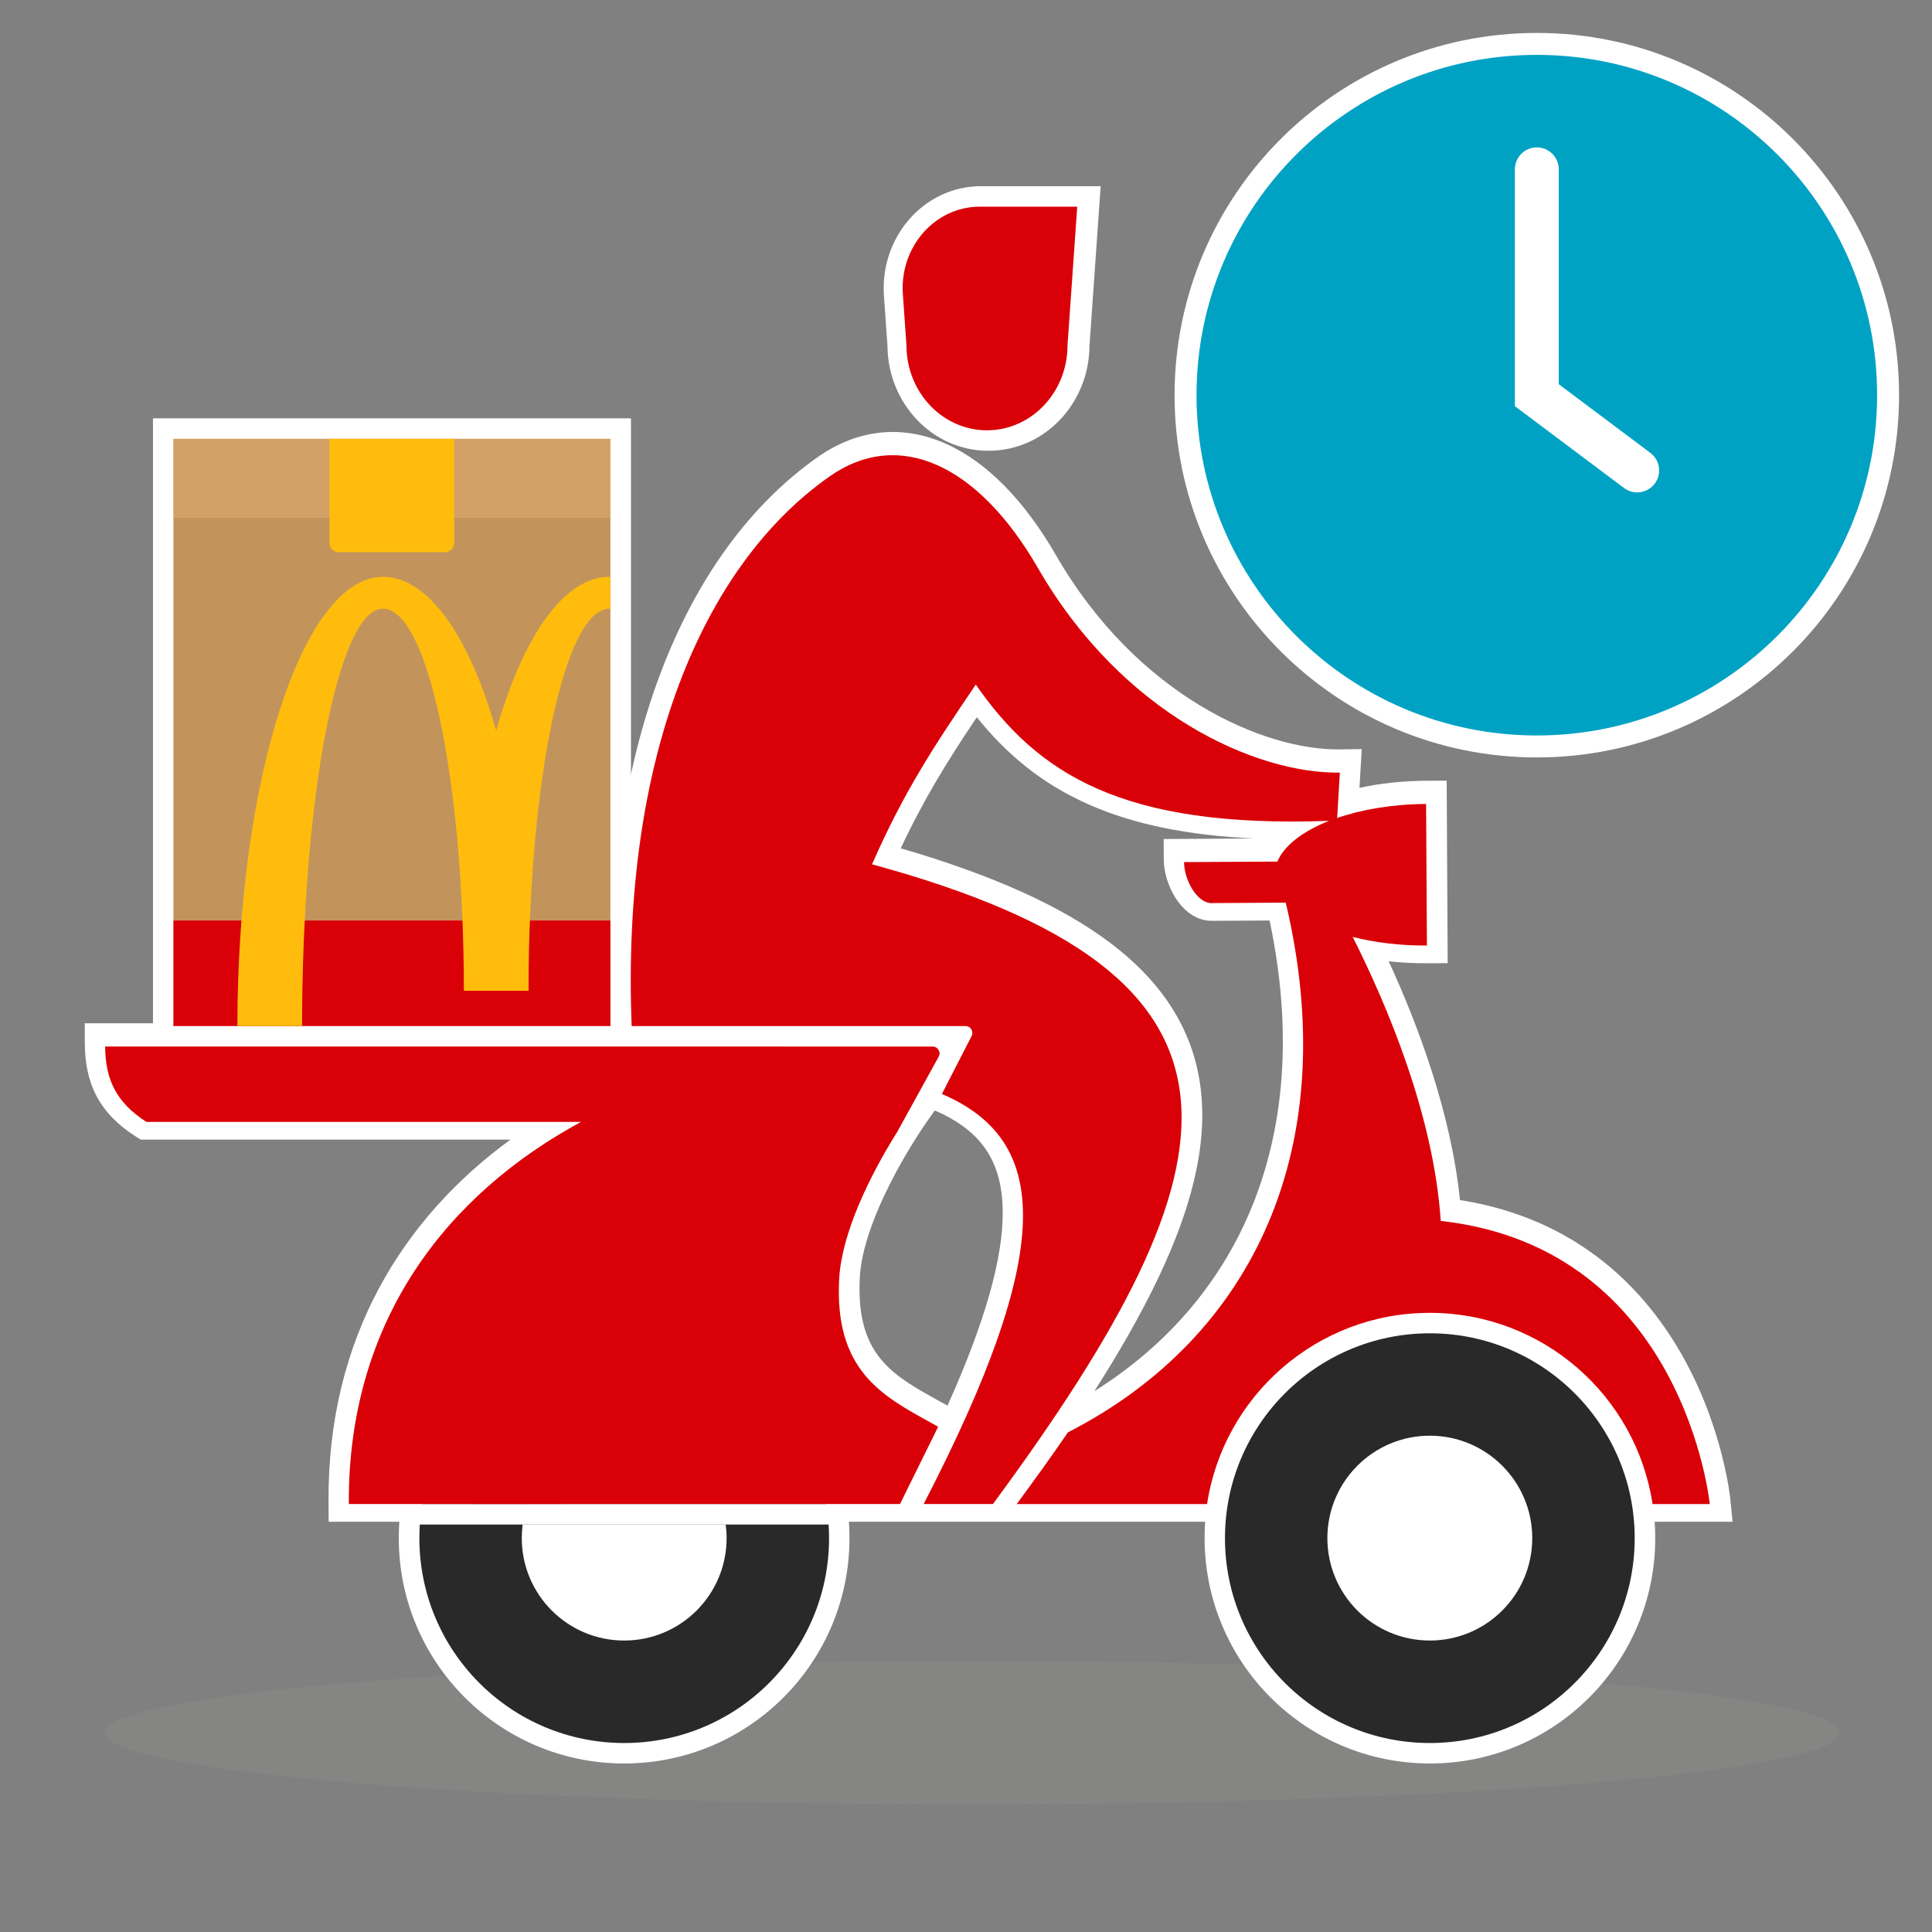 <svg width="44" height="44" viewBox="0 0 44 44" fill="none" xmlns="http://www.w3.org/2000/svg">
<rect x="0" y="0" width="44" height="44" fill="#808080" stroke="none"/>
<g clip-path="url(#clip0_17_28562)">
<path d="M41.897 39.461C41.897 40.363 33.055 41.094 22.148 41.094C11.241 41.094 2.398 40.363 2.398 39.461C2.398 38.559 11.241 37.828 22.148 37.828C33.055 37.828 41.897 38.559 41.897 39.461Z" fill="#A0A09F" fill-opacity="0.15"/>
<path fill-rule="evenodd" clip-rule="evenodd" d="M14.37 9.527L14.37 23.834H3.484V9.527H14.37Z" fill="white"/>
<path fill-rule="evenodd" clip-rule="evenodd" d="M19.346 35.03C19.346 37.864 17.048 40.162 14.214 40.162C11.38 40.162 9.082 37.864 9.082 35.03C9.082 32.196 11.38 29.898 14.214 29.898C17.048 29.898 19.346 32.196 19.346 35.03Z" fill="white"/>
<path fill-rule="evenodd" clip-rule="evenodd" d="M37.697 35.03C37.697 37.864 35.4 40.162 32.565 40.162C29.731 40.162 27.434 37.864 27.434 35.03C27.434 32.196 29.731 29.898 32.565 29.898C35.4 29.898 37.697 32.196 37.697 35.03Z" fill="white"/>
<path fill-rule="evenodd" clip-rule="evenodd" d="M20.131 6.73C20.039 5.412 21.03 4.24 22.347 4.24H25.067L24.812 7.88C24.804 9.175 23.8 10.266 22.512 10.266C21.223 10.266 20.22 9.175 20.212 7.88L20.131 6.73Z" fill="white"/>
<path fill-rule="evenodd" clip-rule="evenodd" d="M19.582 29.085C19.527 30.08 19.773 30.633 20.11 31.012C20.438 31.382 20.874 31.623 21.403 31.915C21.461 31.947 21.52 31.979 21.579 32.012C22.456 30.058 22.846 28.627 22.836 27.583C22.83 26.918 22.661 26.434 22.371 26.066C22.127 25.756 21.774 25.498 21.29 25.29C20.971 25.725 20.603 26.304 20.288 26.922C19.897 27.689 19.616 28.466 19.582 29.085ZM20.273 34.657H7.485L7.482 34.193C7.46 30.453 9.19 27.732 11.625 25.954H3.202L3.087 25.88C2.685 25.623 2.387 25.321 2.194 24.953C2.003 24.586 1.935 24.19 1.932 23.775L1.93 23.305H13.923C13.687 17.152 15.55 12.57 18.624 10.409C19.551 9.758 20.573 9.673 21.544 10.107C22.487 10.528 23.342 11.418 24.047 12.641C25.896 15.847 28.787 17.09 30.512 17.067L31.013 17.06L30.961 17.943C31.429 17.841 31.942 17.784 32.48 17.781L32.947 17.779L32.97 21.935L32.504 21.938C32.203 21.939 31.909 21.924 31.627 21.893C32.301 23.359 33.046 25.349 33.25 27.33C35.975 27.761 37.519 29.416 38.37 30.975C38.813 31.786 39.071 32.573 39.218 33.156C39.292 33.448 39.339 33.691 39.368 33.863C39.382 33.949 39.392 34.017 39.398 34.065C39.401 34.089 39.403 34.108 39.405 34.121C39.406 34.128 39.406 34.133 39.407 34.137L39.407 34.142L39.407 34.144L39.407 34.145L39.421 34.281L39.407 34.145L39.458 34.657H22.236L22.236 34.657H20.273L20.273 34.657ZM24.923 31.683C26.552 30.661 27.756 29.27 28.467 27.591C29.255 25.731 29.45 23.49 28.914 20.964C28.737 20.965 28.551 20.966 28.374 20.967C28.026 20.969 27.717 20.97 27.599 20.971C27.185 20.973 26.906 20.663 26.766 20.441C26.611 20.194 26.506 19.876 26.504 19.575L26.502 19.108L28.57 19.096C27.028 19.027 25.815 18.767 24.824 18.334C23.713 17.849 22.91 17.16 22.246 16.334C21.591 17.312 21.055 18.168 20.514 19.32C22.594 19.925 24.179 20.634 25.301 21.486C26.53 22.419 27.209 23.534 27.352 24.854C27.493 26.151 27.109 27.583 26.355 29.155C25.974 29.949 25.493 30.791 24.923 31.683Z" fill="white"/>
<path d="M13.902 11.791H3.949V20.962H13.902V11.791Z" fill="#C2945C"/>
<path d="M13.902 20.963H3.949V23.368H13.902V20.963Z" fill="#D90007"/>
<path d="M13.9 13.137C13.898 13.137 13.882 13.137 13.879 13.137C12.837 13.137 11.908 14.503 11.3 16.639C10.693 14.503 9.763 13.137 8.722 13.137C6.891 13.137 5.406 17.76 5.406 23.367H6.88C6.88 18.16 7.705 13.862 8.722 13.862C9.739 13.862 10.564 17.758 10.564 22.564H12.037C12.037 17.758 12.862 13.862 13.879 13.862C13.882 13.862 13.898 13.862 13.9 13.862V13.137Z" fill="#FFBC0D"/>
<path d="M13.902 9.994H3.949V11.791H13.902V9.994Z" fill="#C2945C"/>
<path opacity="0.5" d="M13.902 9.994H3.949V11.791H13.902V9.994Z" fill="#E5AF71"/>
<path d="M10.132 12.576H7.717C7.599 12.576 7.504 12.482 7.504 12.367V9.994H10.345V12.367C10.345 12.482 10.249 12.576 10.132 12.576Z" fill="#FFBC0D"/>
<path fill-rule="evenodd" clip-rule="evenodd" d="M14.216 39.696C16.793 39.696 18.881 37.607 18.881 35.031C18.881 34.926 18.878 34.822 18.871 34.72H9.561C9.554 34.822 9.551 34.926 9.551 35.031C9.551 37.607 11.639 39.696 14.216 39.696ZM9.615 34.253C9.985 32.047 11.904 30.365 14.216 30.365C16.528 30.365 18.447 32.047 18.817 34.253H9.615Z" fill="#292929"/>
<path fill-rule="evenodd" clip-rule="evenodd" d="M14.215 37.362C15.504 37.362 16.548 36.318 16.548 35.03C16.548 34.925 16.541 34.821 16.527 34.719H11.903C11.89 34.821 11.883 34.925 11.883 35.03C11.883 36.318 12.927 37.362 14.215 37.362ZM12.015 34.252C12.336 33.346 13.2 32.697 14.215 32.697C15.231 32.697 16.095 33.346 16.415 34.252H12.015Z" fill="white"/>
<path d="M37.229 35.031C37.229 37.607 35.14 39.696 32.564 39.696C29.987 39.696 27.898 37.607 27.898 35.031C27.898 32.454 29.987 30.365 32.564 30.365C35.14 30.365 37.229 32.454 37.229 35.031Z" fill="#292929"/>
<path d="M34.896 35.03C34.896 36.318 33.851 37.362 32.563 37.362C31.275 37.362 30.23 36.318 30.23 35.03C30.23 33.742 31.275 32.697 32.563 32.697C33.851 32.697 34.896 33.742 34.896 35.03Z" fill="white"/>
<path fill-rule="evenodd" clip-rule="evenodd" d="M22.313 4.707C21.293 4.707 20.487 5.623 20.562 6.698L20.644 7.863C20.644 8.933 21.465 9.8 22.478 9.8C23.491 9.8 24.312 8.933 24.312 7.863L24.533 4.707H22.313ZM32.563 29.899C29.993 29.899 27.865 31.788 27.49 34.254H23.155C23.592 33.66 23.944 33.173 24.321 32.621C28.588 30.437 30.59 26.065 29.282 20.557L27.591 20.567C27.263 20.569 26.969 20.043 26.966 19.634L29.091 19.622C29.248 19.253 29.674 18.929 30.269 18.694C25.551 18.868 23.635 17.622 22.223 15.591C21.295 16.959 20.595 18.009 19.86 19.684C29.126 22.207 28.406 26.393 22.614 34.253H21.036C24.016 28.492 23.945 25.979 21.451 24.915L22.128 23.595C22.181 23.491 22.106 23.368 21.99 23.368H14.386C14.147 17.288 15.993 12.889 18.888 10.854C20.475 9.738 22.282 10.586 23.638 12.936C25.562 16.271 28.6 17.621 30.514 17.596L30.453 18.629C31.022 18.433 31.72 18.314 32.478 18.31L32.497 21.534C31.883 21.537 31.308 21.465 30.807 21.338C31.585 22.883 32.651 25.392 32.812 27.805C38.361 28.424 38.939 34.254 38.939 34.254H37.636C37.262 31.788 35.133 29.899 32.563 29.899ZM14.213 23.834H2.395C2.399 24.567 2.634 25.102 3.334 25.55H13.234C10.216 27.183 7.92 30.038 7.944 34.253H9.278L11.333 34.254L16.581 34.253H18.636H20.497L21.366 32.493C21.303 32.457 21.239 32.422 21.175 32.387L21.172 32.385C20.07 31.779 18.998 31.189 19.112 29.122C19.169 28.087 19.804 26.78 20.434 25.778L21.378 24.065C21.435 23.962 21.36 23.835 21.241 23.835L14.213 23.834Z" fill="#D90007"/>
<path d="M43 9C43 13.418 39.418 17 35 17C30.582 17 27 13.418 27 9C27 4.582 30.582 1 35 1C39.418 1 43 4.582 43 9Z" fill="#00A2C4"/>
<path fill-rule="evenodd" clip-rule="evenodd" d="M35 1.25C30.72 1.25 27.25 4.72 27.25 9C27.25 13.28 30.72 16.75 35 16.75C39.28 16.75 42.75 13.28 42.75 9C42.75 4.72 39.28 1.25 35 1.25ZM26.75 9C26.75 4.444 30.444 0.75 35 0.75C39.556 0.75 43.25 4.444 43.25 9C43.25 13.556 39.556 17.25 35 17.25C30.444 17.25 26.75 13.556 26.75 9Z" fill="white"/>
<path fill-rule="evenodd" clip-rule="evenodd" d="M34.5 9.25L34.5 9L34.5 3.857C34.5 3.581 34.724 3.357 35 3.357C35.276 3.357 35.5 3.581 35.5 3.857L35.5 8.75L37.586 10.314C37.807 10.48 37.851 10.793 37.686 11.014C37.52 11.235 37.207 11.28 36.986 11.114L34.7 9.4L34.5 9.25Z" fill="white"/>
</g>
<defs>
<clipPath id="clip0_17_28562">
<rect width="44" height="44" fill="white"/>
</clipPath>
</defs>
</svg>
